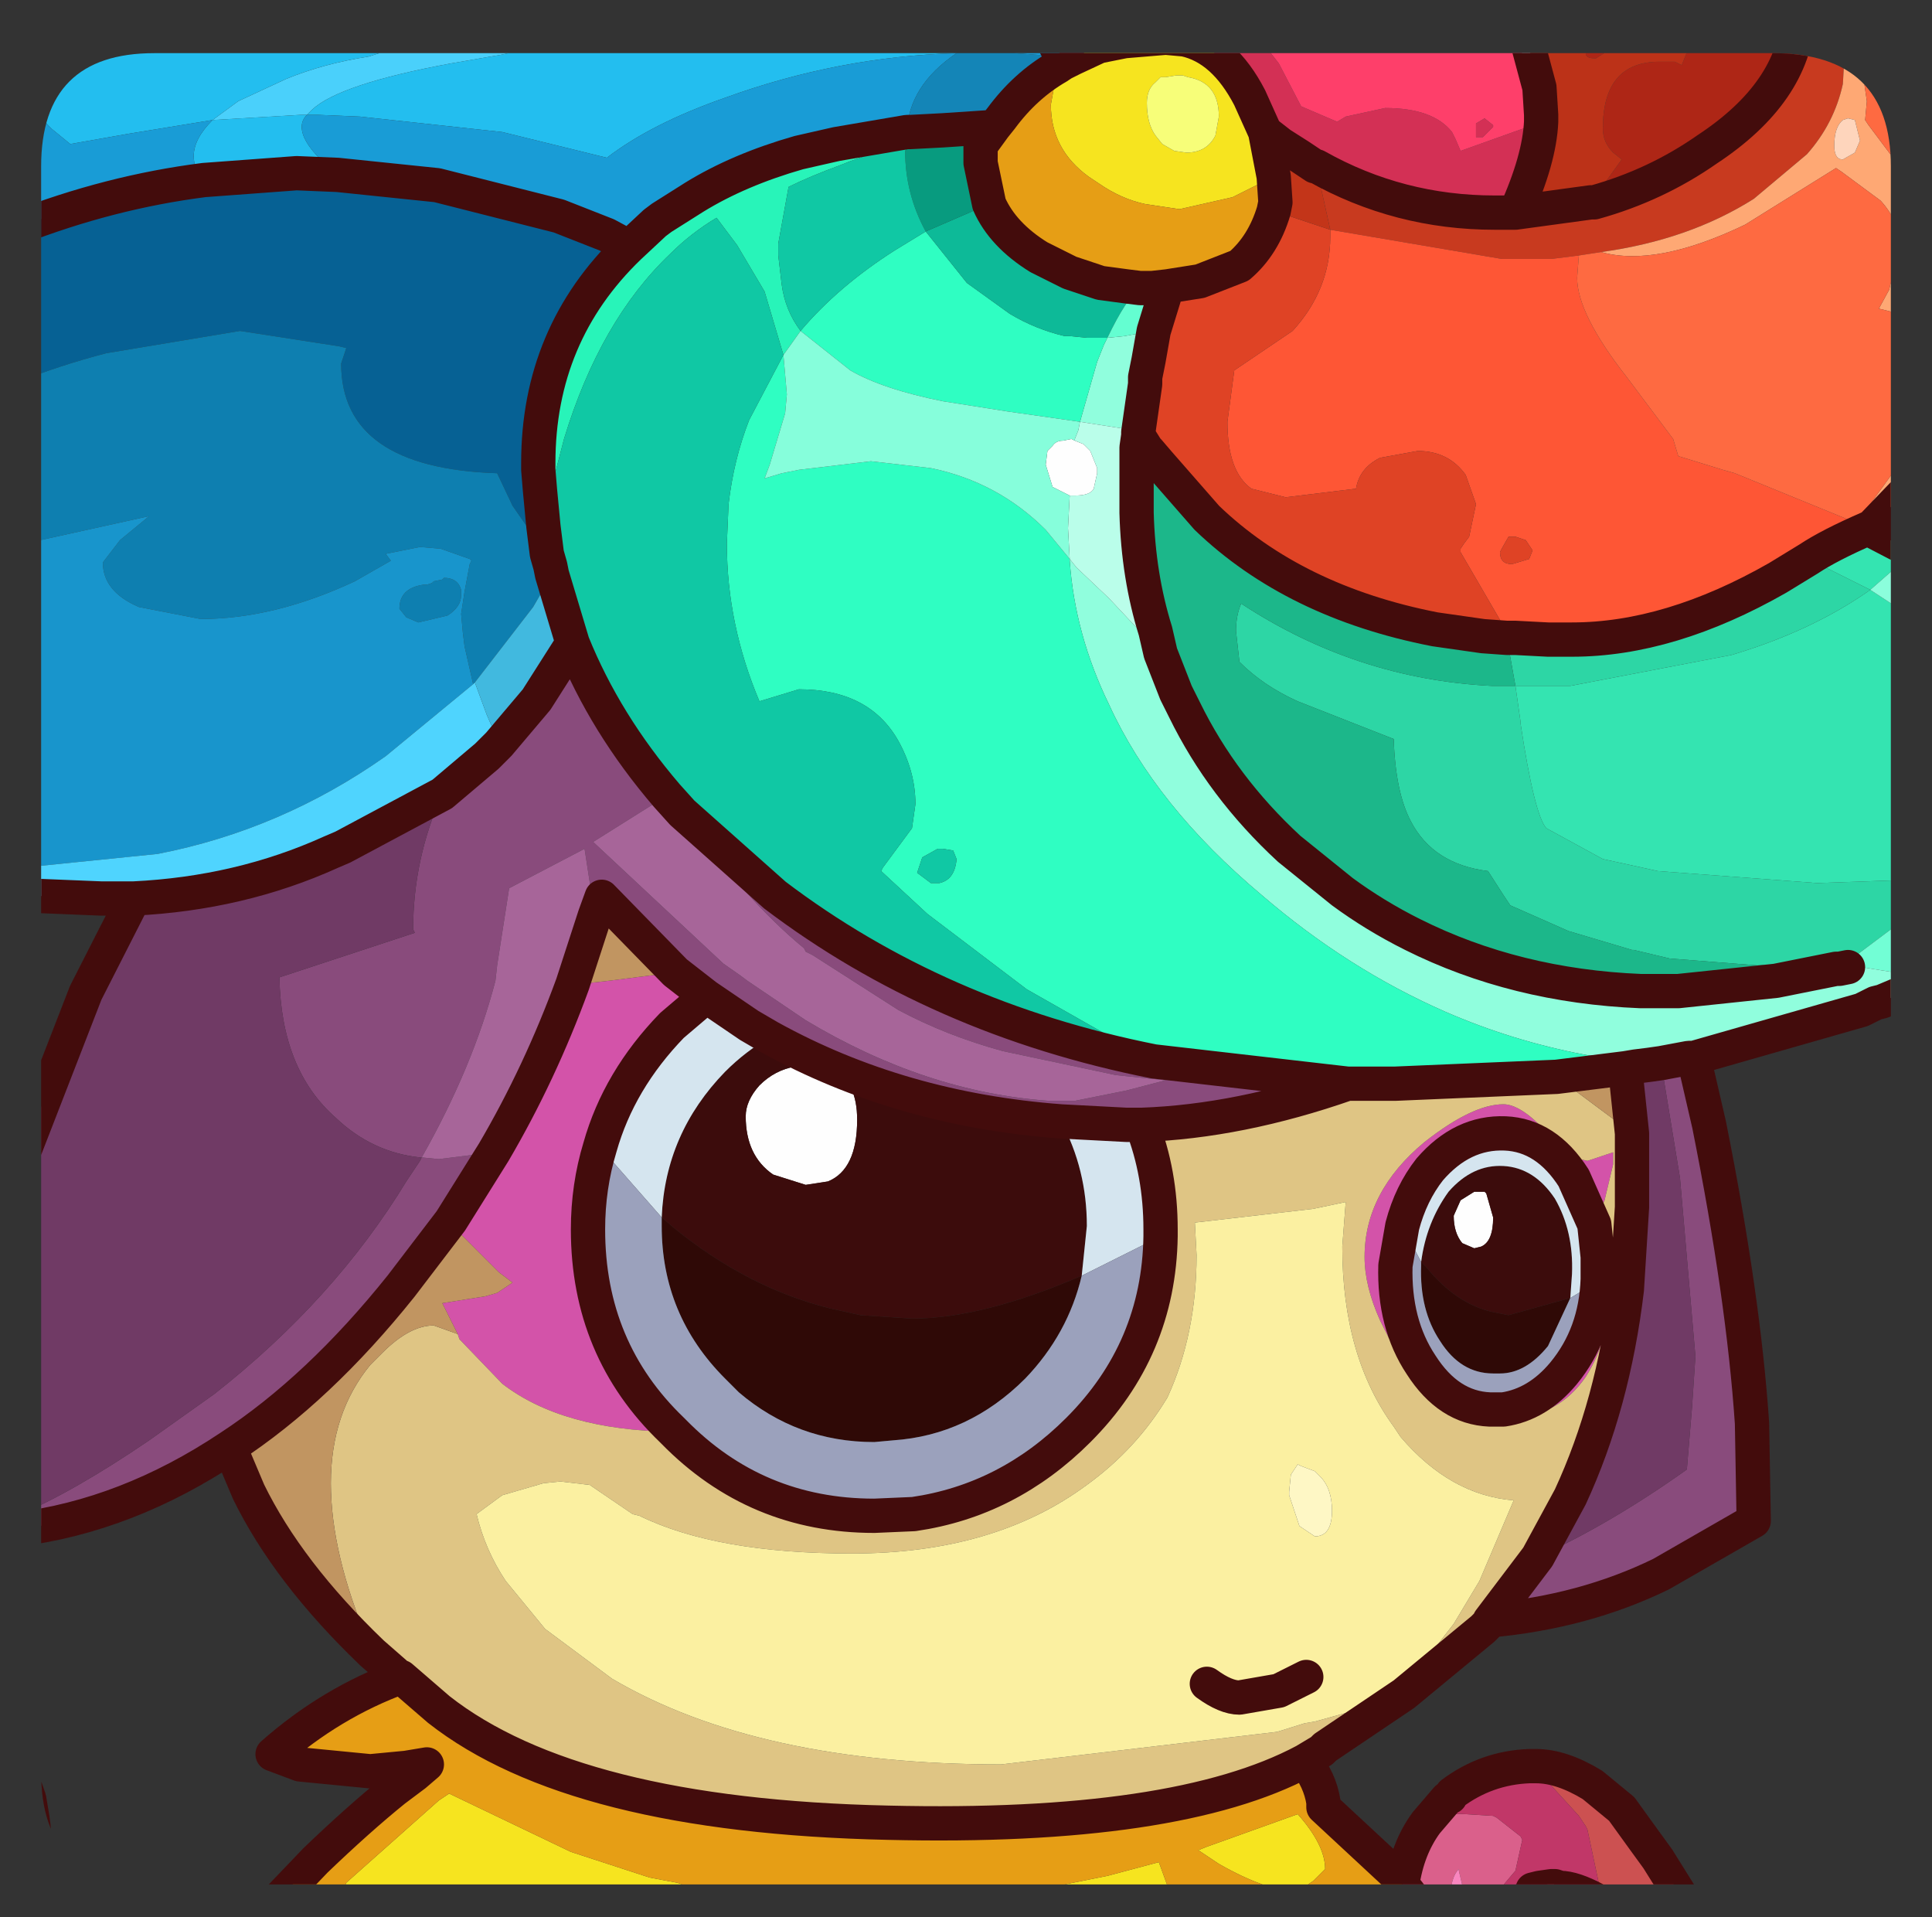 <?xml version="1.0" encoding="UTF-8" standalone="no"?>
<svg xmlns:ffdec="https://www.free-decompiler.com/flash" xmlns:xlink="http://www.w3.org/1999/xlink" ffdec:objectType="frame" height="55.9px" width="56.35px" xmlns="http://www.w3.org/2000/svg">
  <rect width="100%" height="100%" fill="#333333" stroke="none"/>
  <g transform="matrix(1.0, 0.0, 0.0, 1.0, 1.2, 1.55)">
    <clipPath id="clipPath0" transform="matrix(1.0, 0.0, 0.0, 1.0, 0.0, 0.0)">
      <path d="M50.5 0.0 Q53.95 0.0 53.95 3.3 L53.95 50.15 Q53.95 53.4 50.5 53.4 L3.3 53.4 Q0.0 53.4 0.0 50.15 L0.0 3.3 Q0.0 0.0 3.3 0.0 L50.5 0.0" fill="#000000" fill-rule="evenodd" stroke="none"/>
    </clipPath>
    <g clip-path="url(#clipPath0)">
      <use ffdec:characterId="2" height="55.9" transform="matrix(1.0, 0.0, 0.0, 1.0, -1.2, -1.55)" width="56.35" xlink:href="#shape1"/>
    </g>
    <use ffdec:characterId="3" height="53.4" transform="matrix(1.0, 0.0, 0.0, 1.0, 0.0, 0.0)" width="53.95" xlink:href="#shape2"/>
  </g>
  <defs>
    <g id="shape1" transform="matrix(1.0, 0.0, 0.0, 1.0, 1.2, 1.55)">
      <path d="M41.2 33.9 L41.4 33.45 41.8 33.2 42.0 33.2 42.1 33.2 42.15 33.25 42.35 33.95 Q42.35 34.65 42.0 34.8 L41.8 34.85 41.45 34.7 Q41.2 34.4 41.2 33.9 M30.15 11.3 L30.4 11.4 30.5 11.5 30.6 11.6 30.8 12.1 30.8 12.25 30.7 12.7 Q30.6 12.9 30.15 12.9 L30.0 12.9 29.5 12.65 29.3 12.0 29.35 11.6 29.5 11.45 Q29.6 11.3 29.8 11.3 L30.05 11.25 30.15 11.3 M22.25 29.55 L22.35 29.55 22.55 29.55 22.9 29.65 23.1 29.65 Q23.8 30.0 23.8 31.1 23.8 32.55 22.95 32.9 L22.3 33.0 21.35 32.7 Q20.55 32.15 20.55 31.0 20.55 30.55 20.95 30.1 21.4 29.65 22.0 29.55 L22.25 29.55" fill="#ffffff" fill-rule="evenodd" stroke="none"/>
      <path d="M16.3 -1.05 L16.35 -0.95 Q16.35 -0.55 13.4 0.05 L11.95 0.3 Q8.7 0.9 7.9 1.65 L7.75 1.8 7.55 1.8 5.0 1.95 5.75 1.4 7.15 0.75 Q8.25 0.3 9.55 0.1 L11.9 -0.65 12.3 -0.85 12.7 -1.05 16.3 -1.05" fill="#4ad1fc" fill-rule="evenodd" stroke="none"/>
      <path d="M12.7 -1.05 L12.3 -0.85 11.9 -0.65 9.55 0.1 Q8.25 0.3 7.15 0.75 L5.75 1.4 5.0 1.95 7.55 1.8 7.75 1.8 7.9 1.65 Q8.7 0.9 11.95 0.3 L13.4 0.05 Q16.35 -0.55 16.35 -0.95 L16.3 -1.05 28.9 -1.05 Q28.15 -0.85 27.35 -0.45 L26.7 0.0 Q23.25 0.1 19.95 1.3 17.8 2.05 16.5 3.05 L13.45 2.3 9.3 1.85 8.1 1.8 7.75 1.8 Q7.6 1.95 7.6 2.15 7.6 2.55 8.15 3.1 L8.65 3.55 7.45 3.5 4.75 3.7 Q4.45 3.4 4.45 3.0 4.45 2.5 5.0 1.95 L2.55 2.35 0.85 2.65 0.3 2.2 Q-0.45 1.45 -0.45 0.7 L-0.35 -0.45 0.75 -1.05 12.7 -1.05" fill="#23bff0" fill-rule="evenodd" stroke="none"/>
      <path d="M31.6 -0.35 L31.8 -1.05 35.05 -1.05 36.1 0.3 36.75 1.55 37.8 2.0 38.05 1.85 39.2 1.6 Q40.6 1.6 41.15 2.3 L41.25 2.5 41.4 2.85 43.5 2.1 43.75 2.0 Q43.7 3.1 43.0 4.65 L42.4 4.65 Q39.6 4.65 37.2 3.3 L37.15 3.3 36.7 3.0 36.15 2.65 35.7 2.3 35.25 1.3 Q34.5 -0.15 33.35 -0.4 L32.8 -0.45 31.6 -0.35 M42.35 2.1 L42.35 2.15 42.05 2.45 41.85 2.45 41.85 2.05 42.1 1.9 42.35 2.1" fill="#d43055" fill-rule="evenodd" stroke="none"/>
      <path d="M29.15 -1.05 L31.8 -1.05 31.6 -0.35 30.85 -0.2 30.1 0.15 29.8 0.3 29.75 0.1 29.15 -1.05" fill="#9a1835" fill-rule="evenodd" stroke="none"/>
      <path d="M35.05 -1.05 L42.55 -1.05 43.25 0.1 43.7 1.0 43.75 1.8 43.75 2.0 43.5 2.1 41.4 2.85 41.25 2.5 41.15 2.3 Q40.6 1.6 39.2 1.6 L38.05 1.85 37.8 2.0 36.75 1.55 36.1 0.3 35.05 -1.05 M42.35 2.1 L42.1 1.9 41.85 2.05 41.85 2.45 42.05 2.45 42.35 2.15 42.35 2.1" fill="#ff3f6a" fill-rule="evenodd" stroke="none"/>
      <path d="M-0.35 -0.45 L-0.45 0.7 Q-0.45 1.45 0.3 2.2 L0.85 2.65 2.55 2.35 5.0 1.95 Q4.45 2.5 4.45 3.0 4.45 3.4 4.75 3.7 2.0 4.05 -0.7 5.1 L-0.7 -0.25 -0.35 -0.45 M8.65 3.55 L8.15 3.1 Q7.6 2.55 7.6 2.15 7.6 1.95 7.75 1.8 L8.1 1.8 9.3 1.85 13.45 2.3 16.5 3.05 Q17.8 2.05 19.95 1.3 23.25 0.1 26.7 0.0 L27.35 -0.45 Q28.15 -0.85 28.9 -1.05 L29.15 -1.05 29.75 0.1 27.7 -0.05 26.7 0.0 Q25.3 0.95 25.25 2.3 L23.2 2.65 22.1 2.9 Q20.35 3.4 19.05 4.2 L18.1 4.8 17.9 4.95 17.15 5.65 16.5 5.3 15.1 4.75 11.55 3.85 8.65 3.55" fill="#199dd7" fill-rule="evenodd" stroke="none"/>
      <path d="M42.55 -1.05 L43.15 -1.05 43.7 1.0 43.25 0.1 42.55 -1.05" fill="#ffbdcc" fill-rule="evenodd" stroke="none"/>
      <path d="M29.8 0.3 L30.1 0.15 30.85 -0.2 31.6 -0.35 32.8 -0.45 33.35 -0.4 Q34.5 -0.15 35.25 1.3 L35.7 2.3 35.95 3.6 35.25 3.95 34.75 4.2 33.2 4.55 32.2 4.4 Q31.5 4.25 30.85 3.8 L30.55 3.6 Q29.45 2.8 29.45 1.5 L29.65 0.4 29.8 0.3 M33.0 53.85 L26.6 53.85 29.45 53.5 29.85 53.4 31.1 53.15 32.6 52.75 33.0 53.85 M19.1 53.85 L8.7 53.85 8.9 53.35 11.6 50.95 11.9 50.75 15.45 52.45 17.75 53.2 18.55 53.35 18.7 53.4 18.95 53.45 19.4 53.55 19.1 53.85 M32.5 0.85 Q32.25 1.05 32.25 1.45 32.25 2.05 32.5 2.4 L32.7 2.65 33.05 2.85 33.4 2.9 Q34.0 2.9 34.25 2.4 L34.35 1.85 Q34.35 0.85 33.45 0.7 L33.3 0.65 33.1 0.65 32.8 0.7 32.65 0.7 32.5 0.85 M37.1 53.3 L36.65 53.6 Q35.75 53.6 34.35 52.8 L33.75 52.4 34.0 52.3 36.65 51.35 Q37.45 52.25 37.45 52.95 L37.1 53.3" fill="#f7e51f" fill-rule="evenodd" stroke="none"/>
      <path d="M51.25 -1.05 L52.5 -1.05 52.55 -0.75 52.6 -0.05 52.6 0.05 52.55 0.9 Q52.3 2.05 51.5 2.95 L49.95 4.25 Q48.05 5.45 45.5 5.8 L44.85 5.9 44.05 6.0 42.6 6.0 37.6 5.15 37.2 3.35 37.15 3.3 37.2 3.3 Q39.6 4.65 42.4 4.65 L43.0 4.65 45.2 4.35 45.3 4.35 Q47.1 3.85 48.6 2.8 51.1 1.15 51.25 -1.05" fill="#c93a1f" fill-rule="evenodd" stroke="none"/>
      <path d="M48.15 -1.05 L51.25 -1.05 Q51.1 1.15 48.6 2.8 47.1 3.85 45.3 4.35 L45.2 4.35 46.1 3.1 45.85 2.9 Q45.55 2.6 45.55 2.2 45.55 0.25 47.2 0.25 L47.65 0.25 47.85 0.35 48.25 -0.65 48.15 -1.05 M45.2 -0.4 L45.35 -0.55 45.6 -0.7 45.7 -0.6 45.85 -0.4 45.85 -0.25 45.75 -0.1 45.35 0.15 45.3 0.15 Q45.05 0.15 45.05 0.0 L45.1 -0.25 45.2 -0.4" fill="#af2616" fill-rule="evenodd" stroke="none"/>
      <path d="M43.15 -1.05 L48.15 -1.05 48.25 -0.65 47.85 0.35 47.65 0.25 47.2 0.25 Q45.55 0.25 45.55 2.2 45.55 2.6 45.85 2.9 L46.1 3.1 45.2 4.35 43.0 4.65 Q43.7 3.1 43.75 2.0 L43.75 1.8 43.7 1.0 43.15 -1.05 M45.2 -0.4 L45.1 -0.25 45.05 0.0 Q45.05 0.15 45.3 0.15 L45.35 0.15 45.75 -0.1 45.85 -0.25 45.85 -0.4 45.7 -0.6 45.6 -0.7 45.35 -0.55 45.2 -0.4" fill="#bd3218" fill-rule="evenodd" stroke="none"/>
      <path d="M52.8 -1.05 L54.65 -1.05 54.65 -0.6 54.6 -0.6 52.95 -0.65 52.8 -1.05 M37.6 5.15 L42.6 6.0 44.05 6.0 44.85 5.9 44.8 6.55 Q44.8 7.6 46.25 9.45 L47.6 11.25 47.75 11.75 49.05 12.15 49.4 12.25 52.95 13.7 53.4 13.8 53.3 13.85 Q52.15 14.35 51.55 14.75 L50.65 15.3 Q47.5 17.1 44.65 17.1 L43.95 17.1 43.0 17.05 42.65 16.7 41.4 14.55 41.4 14.45 41.5 14.3 41.65 14.1 41.85 13.15 41.55 12.3 Q41.05 11.6 40.15 11.6 L39.05 11.8 Q38.45 12.1 38.35 12.7 L36.3 12.95 35.3 12.7 Q34.6 12.2 34.6 10.75 L34.8 9.25 36.5 8.1 Q37.6 6.9 37.6 5.35 L37.6 5.15 M43.3 14.2 L43.0 14.1 42.8 14.1 42.6 14.45 42.55 14.55 Q42.55 14.9 42.9 14.9 L43.4 14.75 43.5 14.5 43.3 14.2" fill="#ff5635" fill-rule="evenodd" stroke="none"/>
      <path d="M52.5 -1.05 L52.8 -1.05 52.95 -0.65 53.25 1.4 53.2 1.95 53.3 2.1 54.05 3.1 54.65 3.7 54.65 7.75 54.6 7.7 53.6 7.45 53.9 6.9 54.2 5.6 Q54.2 4.9 53.65 4.3 L52.5 3.45 52.35 3.35 49.7 5.0 Q47.1 6.25 45.5 5.8 48.05 5.45 49.95 4.25 L51.5 2.95 Q52.3 2.05 52.55 0.9 L52.6 0.05 52.6 -0.05 52.55 -0.75 52.5 -1.05 M54.65 11.35 L54.65 12.5 53.4 13.8 52.95 13.7 54.65 11.35 M52.3 2.7 Q52.3 3.1 52.55 3.1 L52.9 2.9 53.05 2.55 52.9 1.95 52.7 1.9 52.55 1.95 Q52.3 2.15 52.3 2.7" fill="#ffa974" fill-rule="evenodd" stroke="none"/>
      <path d="M54.65 -0.6 L54.65 3.7 54.05 3.1 53.3 2.1 53.2 1.95 53.25 1.4 52.95 -0.65 54.6 -0.6 54.65 -0.6 M54.65 7.75 L54.65 11.35 52.95 13.7 49.4 12.25 49.05 12.15 47.75 11.75 47.6 11.25 46.25 9.45 Q44.8 7.6 44.8 6.55 L44.85 5.9 45.5 5.8 Q47.1 6.25 49.7 5.0 L52.35 3.35 52.5 3.45 53.65 4.3 Q54.2 4.9 54.2 5.6 L53.9 6.9 53.6 7.45 54.6 7.7 54.65 7.75" fill="#ff6a41" fill-rule="evenodd" stroke="none"/>
      <path d="M52.3 2.7 Q52.3 2.15 52.55 1.95 L52.7 1.9 52.9 1.95 53.05 2.55 52.9 2.9 52.55 3.1 Q52.3 3.1 52.3 2.7" fill="#ffd6bd" fill-rule="evenodd" stroke="none"/>
      <path d="M37.6 5.15 L37.6 5.35 Q37.6 6.9 36.5 8.1 L34.8 9.25 34.6 10.75 Q34.6 12.2 35.3 12.7 L36.3 12.95 38.35 12.7 Q38.45 12.1 39.05 11.8 L40.15 11.6 Q41.05 11.6 41.55 12.3 L41.85 13.15 41.65 14.1 41.5 14.3 41.4 14.45 41.4 14.55 42.65 16.7 43.0 17.05 42.8 17.05 42.75 17.05 42.05 17.0 40.65 16.8 Q36.55 16.0 34.0 13.55 L32.6 11.95 32.3 11.6 32.25 11.55 32.0 11.15 32.0 11.05 32.2 9.65 32.2 9.45 32.3 8.95 32.45 8.1 32.85 6.8 33.8 6.65 34.95 6.2 Q35.65 5.6 35.95 4.6 L37.45 5.1 37.6 5.15 M43.3 14.2 L43.5 14.5 43.4 14.75 42.9 14.9 Q42.55 14.9 42.55 14.55 L42.6 14.45 42.8 14.1 43.0 14.1 43.3 14.2" fill="#e04325" fill-rule="evenodd" stroke="none"/>
      <path d="M54.65 24.1 L54.65 24.9 53.95 25.55 52.75 26.45 52.65 26.55 52.8 26.6 52.7 26.65 52.45 26.7 52.35 26.7 52.25 26.5 50.05 26.6 47.5 26.4 46.45 26.15 46.4 26.15 44.55 25.6 42.85 24.85 42.65 24.55 42.2 23.85 Q40.6 23.65 39.95 22.4 39.5 21.55 39.45 20.0 L36.65 18.9 Q35.65 18.45 34.95 17.75 L34.85 16.85 Q34.85 16.4 35.0 16.05 38.35 18.25 42.3 18.45 L42.95 18.45 43.0 18.45 42.75 17.05 42.8 17.05 43.0 17.05 43.95 17.1 44.65 17.1 Q47.5 17.1 50.65 15.3 L51.55 14.75 51.75 14.85 53.35 15.65 Q51.65 16.85 49.3 17.55 L44.6 18.45 43.45 18.45 43.0 18.45 43.15 19.5 43.15 19.55 Q43.55 22.2 43.9 22.6 L45.55 23.5 46.7 23.75 47.15 23.85 51.8 24.2 54.65 24.1" fill="#2dd7a6" fill-rule="evenodd" stroke="none"/>
      <path d="M32.6 11.95 L34.0 13.55 Q36.55 16.0 40.65 16.8 L42.05 17.0 42.75 17.05 43.0 18.45 42.95 18.45 42.3 18.45 Q38.35 18.25 35.0 16.05 34.85 16.4 34.85 16.85 L34.95 17.75 Q35.65 18.45 36.65 18.9 L39.45 20.0 Q39.5 21.55 39.95 22.4 40.6 23.65 42.2 23.85 L42.65 24.55 42.85 24.85 44.55 25.6 46.4 26.15 46.45 26.15 47.5 26.4 50.05 26.6 52.25 26.5 52.35 26.7 50.6 27.05 47.75 27.35 46.75 27.35 46.65 27.35 Q43.0 27.2 40.0 25.7 38.9 25.15 37.95 24.45 L36.4 23.2 Q34.45 21.4 33.35 19.15 L33.1 18.65 32.65 17.5 32.5 16.85 Q32.0 15.25 31.95 13.4 L31.95 12.6 31.95 11.85 32.45 11.95 32.6 11.95" fill="#1cb88b" fill-rule="evenodd" stroke="none"/>
      <path d="M53.3 13.85 L53.35 13.9 54.6 14.55 54.55 14.6 53.35 15.65 51.75 14.85 51.55 14.75 Q52.15 14.35 53.3 13.85 M54.65 16.5 L54.65 24.1 51.8 24.2 47.15 23.85 46.7 23.75 45.55 23.5 43.9 22.6 Q43.55 22.2 43.15 19.55 L43.15 19.5 43.0 18.45 43.45 18.45 44.6 18.45 49.3 17.55 Q51.65 16.85 53.35 15.65 L54.65 16.5 M32.25 11.55 L32.3 11.6 32.6 11.95 32.45 11.95 31.95 11.85 31.95 11.55 32.25 11.55" fill="#34e5b2" fill-rule="evenodd" stroke="none"/>
      <path d="M53.4 13.8 L53.45 13.8 53.3 13.85 53.4 13.8" fill="#ff9858" fill-rule="evenodd" stroke="none"/>
      <path d="M54.6 14.55 L54.65 14.6 54.65 16.5 53.35 15.65 54.55 14.6 54.6 14.55" fill="#8cffdd" fill-rule="evenodd" stroke="none"/>
      <path d="M54.65 24.9 L54.65 26.9 53.4 26.7 52.8 26.6 52.65 26.55 52.75 26.45 53.95 25.55 54.65 24.9" fill="#72ffd6" fill-rule="evenodd" stroke="none"/>
      <path d="M54.65 26.9 L54.65 27.25 53.7 27.65 53.5 27.7 53.1 27.9 48.2 29.3 48.05 29.3 47.25 29.45 46.9 29.5 46.15 29.4 45.0 29.2 Q42.9 28.8 40.95 27.95 38.1 26.7 35.6 24.55 32.5 21.95 31.15 19.0 30.15 16.95 30.0 14.8 L30.0 14.75 30.2 15.0 31.15 15.9 32.65 17.5 33.1 18.65 33.35 19.15 Q34.45 21.4 36.4 23.2 L37.95 24.45 Q38.9 25.15 40.0 25.7 43.0 27.2 46.65 27.35 L46.75 27.35 47.75 27.35 50.6 27.05 52.35 26.7 52.45 26.7 52.5 26.75 52.7 26.65 52.8 26.6 53.4 26.7 54.65 26.9 M32.45 8.1 L32.3 8.95 32.2 9.45 32.2 9.65 32.0 11.05 31.9 11.0 30.3 10.75 30.8 9.0 31.0 8.5 31.1 8.3 31.6 8.25 32.4 8.1 32.45 8.1" fill="#91ffde" fill-rule="evenodd" stroke="none"/>
      <path d="M48.2 29.3 L48.65 31.25 Q49.65 36.25 49.9 39.95 L49.95 42.8 47.25 44.35 Q45.0 45.45 42.25 45.7 L43.65 43.85 Q45.75 42.9 48.0 41.3 L48.15 39.5 48.25 38.0 47.8 32.8 47.25 29.45 48.05 29.3 48.2 29.3 M5.5 40.65 Q2.5 42.65 -0.7 43.05 L-0.7 42.65 Q0.95 41.95 3.15 40.45 L5.05 39.1 Q8.55 36.35 10.65 32.9 L11.05 32.3 11.1 32.2 11.6 32.25 13.2 32.05 11.95 34.05 10.5 35.95 Q8.1 38.95 5.5 40.65 M38.1 30.05 Q34.95 31.15 32.1 31.25 L31.65 31.25 29.75 31.15 Q25.05 30.8 21.25 28.7 L20.65 28.35 19.4 27.5 18.5 26.8 16.35 24.6 16.15 25.15 15.85 23.2 13.65 24.35 13.3 26.6 13.25 27.05 Q12.6 29.55 11.1 32.2 L11.05 32.2 Q9.65 32.05 8.6 31.05 7.0 29.65 6.95 26.95 L10.9 25.65 10.85 25.55 Q10.85 23.5 11.7 21.6 L13.0 20.5 13.35 20.15 14.45 18.85 15.5 17.2 Q16.45 19.55 18.25 21.65 L16.1 23.0 19.9 26.55 20.4 26.9 20.6 27.05 22.3 28.2 Q25.8 30.3 29.4 30.55 L30.15 30.55 31.65 30.25 32.8 29.95 31.35 29.8 28.05 29.1 Q26.4 28.65 25.0 27.9 L22.5 26.3 22.3 26.2 22.25 26.1 Q20.6 24.75 18.7 22.15 L21.4 24.55 Q26.15 28.15 32.45 29.4 L38.1 30.05" fill="#8a4b7c" fill-rule="evenodd" stroke="none"/>
      <path d="M30.0 14.75 L30.0 14.8 Q30.15 16.95 31.15 19.0 32.5 21.95 35.6 24.55 38.1 26.7 40.95 27.95 42.9 28.8 45.0 29.2 L46.15 29.4 46.9 29.5 46.5 29.55 46.2 29.6 44.2 29.85 39.5 30.05 38.1 30.05 32.45 29.4 28.75 27.3 25.85 25.1 24.5 23.85 24.55 23.75 25.4 22.6 25.5 21.9 Q25.5 20.95 25.0 20.05 24.15 18.55 22.1 18.55 L20.95 18.9 Q20.0 16.65 20.0 14.3 L20.05 13.15 Q20.2 11.85 20.65 10.7 L21.65 8.8 21.75 9.95 21.7 10.5 21.25 12.0 21.1 12.4 21.6 12.25 22.1 12.15 24.2 11.9 25.95 12.1 Q27.9 12.5 29.3 13.9 L30.0 14.75 M25.8 5.2 L27.0 6.7 28.25 7.6 Q29.0 8.05 29.85 8.25 L30.0 8.25 30.5 8.3 30.9 8.3 31.1 8.3 31.0 8.5 30.8 9.0 30.3 10.75 28.2 10.45 26.3 10.15 Q24.55 9.8 23.6 9.25 L22.15 8.1 Q23.25 6.8 24.9 5.75 L25.8 5.2 M26.15 23.2 L25.7 23.45 25.65 23.6 25.55 23.9 25.95 24.2 26.2 24.2 Q26.65 24.1 26.7 23.5 L26.6 23.25 26.3 23.2 26.15 23.2" fill="#2fffc3" fill-rule="evenodd" stroke="none"/>
      <path d="M-0.7 42.65 L-0.7 32.55 1.3 27.4 2.7 24.65 Q5.8 24.5 8.45 23.3 L8.8 23.15 11.7 21.6 Q10.85 23.5 10.85 25.55 L10.9 25.65 6.95 26.95 Q7.0 29.65 8.6 31.05 9.65 32.05 11.05 32.2 L11.1 32.2 11.05 32.3 10.65 32.9 Q8.55 36.35 5.05 39.1 L3.15 40.45 Q0.95 41.95 -0.7 42.65 M46.9 29.5 L47.25 29.45 47.8 32.8 48.25 38.0 48.15 39.5 48.0 41.3 Q45.75 42.9 43.65 43.85 L44.6 42.1 Q45.85 39.4 46.25 36.05 L46.4 33.65 46.4 31.5 46.2 29.6 46.5 29.55 46.9 29.5" fill="#703a65" fill-rule="evenodd" stroke="none"/>
      <path d="M45.4 35.1 L45.6 35.1 45.7 35.1 45.6 35.4 45.5 35.75 45.5 35.8 45.6 36.2 45.65 36.7 Q45.65 37.65 45.05 38.6 44.25 39.75 42.95 39.75 41.8 39.75 40.85 39.15 40.25 38.85 39.8 38.15 L39.3 37.45 39.05 36.95 Q38.6 35.95 38.6 35.1 38.6 33.2 40.35 31.75 41.75 30.65 42.65 30.65 43.15 30.65 43.9 31.45 L44.45 32.15 45.1 32.3 45.85 32.05 45.85 32.4 45.6 33.45 45.3 34.15 44.7 32.8 Q43.9 31.55 42.7 31.5 41.45 31.45 40.5 32.55 39.95 33.25 39.7 34.2 L39.5 35.35 Q39.45 37.05 40.25 38.25 41.05 39.5 42.25 39.55 L42.65 39.55 Q43.65 39.4 44.4 38.5 45.35 37.35 45.4 35.75 L45.4 35.65 45.4 35.1 M18.45 40.2 L18.4 40.2 Q15.2 40.15 13.45 38.8 L12.2 37.5 12.15 37.35 11.7 36.45 12.95 36.25 13.3 36.15 13.75 35.85 13.35 35.55 12.25 34.45 11.95 34.05 13.2 32.05 Q14.55 29.75 15.5 27.15 L16.1 27.1 16.55 27.05 18.5 26.8 19.4 27.5 18.4 28.35 Q16.85 29.95 16.3 31.9 15.95 33.05 15.95 34.3 15.95 37.8 18.4 40.15 L18.45 40.2" fill="#d453aa" fill-rule="evenodd" stroke="none"/>
      <path d="M42.25 45.7 L42.2 45.8 42.05 45.95 39.75 47.85 37.45 49.4 37.35 49.5 36.85 49.8 Q33.1 51.8 24.7 51.6 15.55 51.4 11.6 48.3 L10.5 47.35 10.45 47.35 9.65 46.65 9.55 46.35 Q8.45 43.75 8.45 41.7 8.45 39.65 9.6 38.25 L9.95 37.9 Q10.75 37.1 11.45 37.1 L12.15 37.35 12.2 37.5 13.45 38.8 Q15.2 40.15 18.4 40.2 L18.45 40.2 Q20.85 42.65 24.3 42.65 L25.45 42.6 Q28.2 42.2 30.25 40.15 32.6 37.8 32.65 34.5 L32.65 34.3 Q32.65 32.65 32.1 31.25 34.95 31.15 38.1 30.05 L39.5 30.05 44.2 29.85 46.35 31.45 46.4 31.5 46.4 33.65 46.25 36.05 Q45.85 39.4 44.6 42.1 L43.65 43.85 42.25 45.7 M45.3 34.15 L45.6 33.45 45.85 32.4 45.85 32.05 45.1 32.3 44.45 32.15 43.9 31.45 Q43.15 30.65 42.65 30.65 41.75 30.65 40.35 31.75 38.6 33.2 38.6 35.1 38.6 35.95 39.05 36.95 L39.3 37.45 39.8 38.15 Q40.25 38.85 40.85 39.15 41.8 39.75 42.95 39.75 44.25 39.75 45.05 38.6 45.65 37.65 45.65 36.7 L45.6 36.2 45.5 35.8 45.5 35.75 45.6 35.4 45.7 35.1 45.6 35.1 45.4 35.1 45.3 34.15 M40.85 46.25 L41.2 45.8 41.95 44.55 42.95 42.2 Q41.1 42.05 39.65 40.35 L39.45 40.05 Q37.95 38.0 37.95 34.8 L38.05 33.5 37.1 33.7 33.65 34.1 33.7 35.05 Q33.7 37.35 32.85 39.2 31.95 40.7 30.5 41.75 27.8 43.75 23.65 43.75 19.7 43.75 17.45 42.65 L17.25 42.6 16.0 41.75 15.15 41.65 14.65 41.7 13.45 42.05 12.7 42.6 Q12.95 43.65 13.55 44.55 L14.7 45.95 16.65 47.4 Q20.9 49.9 28.0 49.9 L36.05 48.95 36.85 48.7 37.15 48.65 38.05 48.4 38.7 48.0 40.15 47.15 40.85 46.25" fill="#e0c685" fill-rule="evenodd" stroke="none"/>
      <path d="M41.2 33.9 Q41.2 34.4 41.45 34.7 L41.8 34.85 42.0 34.8 Q42.35 34.65 42.35 33.95 L42.15 33.25 42.1 33.2 42.0 33.2 41.8 33.2 41.4 33.45 41.2 33.9 M40.25 35.25 Q40.4 34.1 41.05 33.2 41.75 32.4 42.65 32.45 43.55 32.5 44.15 33.4 44.7 34.35 44.65 35.6 L44.6 36.3 42.8 36.8 42.3 36.7 Q41.25 36.45 40.4 35.4 L40.25 35.25 M21.25 28.7 Q25.05 30.8 29.75 31.15 30.5 32.55 30.5 34.2 L30.35 35.65 Q27.45 36.9 25.4 36.9 L23.9 36.8 23.0 36.6 Q20.6 36.0 18.45 34.25 L18.1 33.95 Q18.2 31.5 19.95 29.7 20.55 29.1 21.25 28.7 M22.25 29.55 L22.0 29.55 Q21.4 29.65 20.95 30.1 20.55 30.55 20.55 31.0 20.55 32.15 21.35 32.7 L22.3 33.0 22.95 32.9 Q23.8 32.55 23.8 31.1 23.8 30.0 23.1 29.65 L22.9 29.65 22.55 29.55 22.35 29.55 22.25 29.55" fill="#3c0c0c" fill-rule="evenodd" stroke="none"/>
      <path d="M45.4 35.1 L45.4 35.65 45.4 35.75 44.85 36.15 44.6 36.3 44.65 35.6 Q44.7 34.35 44.15 33.4 43.55 32.5 42.65 32.45 41.75 32.4 41.05 33.2 40.4 34.1 40.25 35.25 L39.7 34.2 Q39.95 33.25 40.5 32.55 41.45 31.45 42.7 31.5 43.9 31.55 44.7 32.8 L45.3 34.15 45.4 35.1 M32.1 31.25 Q32.65 32.65 32.65 34.3 L32.65 34.5 31.05 35.3 30.35 35.65 30.5 34.2 Q30.5 32.55 29.75 31.15 L31.65 31.25 32.1 31.25 M19.4 27.5 L20.65 28.35 21.25 28.7 Q20.55 29.1 19.95 29.7 18.2 31.5 18.1 33.95 L16.3 31.9 Q16.85 29.95 18.4 28.35 L19.4 27.5" fill="#d6e6f0" fill-rule="evenodd" stroke="none"/>
      <path d="M40.25 35.25 L40.4 35.4 Q41.25 36.45 42.3 36.7 L42.8 36.8 44.6 36.3 43.95 37.7 Q43.3 38.5 42.55 38.5 L42.35 38.5 Q41.4 38.5 40.8 37.55 40.2 36.65 40.25 35.35 L40.25 35.25 M18.1 33.95 L18.45 34.25 Q20.6 36.0 23.0 36.6 L23.9 36.8 25.4 36.9 Q27.45 36.9 30.35 35.65 29.95 37.35 28.7 38.65 27.05 40.3 24.85 40.45 L24.3 40.5 Q22.05 40.5 20.35 39.05 L19.95 38.65 Q18.1 36.8 18.1 34.2 L18.1 33.95" fill="#2f0906" fill-rule="evenodd" stroke="none"/>
      <path d="M45.4 35.75 Q45.35 37.35 44.4 38.5 43.65 39.4 42.65 39.55 L42.25 39.55 Q41.05 39.5 40.25 38.25 39.45 37.05 39.5 35.35 L39.7 34.2 40.25 35.25 40.25 35.35 Q40.2 36.65 40.8 37.55 41.4 38.5 42.35 38.5 L42.55 38.5 Q43.3 38.5 43.95 37.7 L44.6 36.3 44.85 36.15 45.4 35.75 M32.65 34.5 Q32.6 37.8 30.25 40.15 28.2 42.2 25.45 42.6 L24.3 42.65 Q20.85 42.65 18.45 40.2 L18.4 40.15 Q15.95 37.8 15.95 34.3 15.95 33.05 16.3 31.9 L18.1 33.95 18.1 34.2 Q18.1 36.8 19.95 38.65 L20.35 39.05 Q22.05 40.5 24.3 40.5 L24.85 40.45 Q27.05 40.3 28.7 38.65 29.95 37.35 30.35 35.65 L31.05 35.3 32.65 34.5" fill="#9ca2bd" fill-rule="evenodd" stroke="none"/>
      <path d="M9.65 46.65 Q7.2 44.3 6.05 41.95 L5.5 40.65 Q8.1 38.95 10.5 35.95 L11.95 34.05 12.25 34.45 13.35 35.55 13.75 35.85 13.3 36.15 12.95 36.25 11.7 36.45 12.15 37.35 11.45 37.1 Q10.75 37.1 9.95 37.9 L9.6 38.25 Q8.45 39.65 8.45 41.7 8.45 43.75 9.55 46.35 L9.65 46.65 M46.4 31.5 L46.35 31.45 44.2 29.85 46.2 29.6 46.4 31.5 M16.15 25.15 L16.35 24.6 18.5 26.8 16.55 27.05 16.1 27.1 15.5 27.15 16.15 25.15" fill="#c29661" fill-rule="evenodd" stroke="none"/>
      <path d="M40.85 46.25 L40.15 47.15 38.7 48.0 38.05 48.4 37.15 48.65 36.85 48.7 36.05 48.95 28.0 49.9 Q20.9 49.9 16.65 47.4 L14.7 45.95 13.55 44.55 Q12.95 43.65 12.7 42.6 L13.45 42.05 14.65 41.7 15.15 41.65 16.0 41.75 17.25 42.6 17.45 42.65 Q19.7 43.75 23.65 43.75 27.8 43.75 30.5 41.75 31.95 40.7 32.85 39.2 33.7 37.35 33.7 35.05 L33.65 34.1 37.1 33.7 38.05 33.5 37.95 34.8 Q37.95 38.0 39.45 40.05 L39.65 40.35 Q41.1 42.05 42.95 42.2 L41.95 44.55 41.2 45.8 40.85 46.25 M36.75 41.2 L36.65 41.15 36.45 41.45 36.4 41.95 36.4 42.05 36.7 42.95 37.15 43.25 Q37.65 43.25 37.65 42.5 37.65 41.85 37.3 41.5 L37.15 41.35 36.75 41.2 M36.9 47.35 L36.1 47.75 34.95 47.95 Q34.55 47.95 34.0 47.55 34.55 47.95 34.95 47.95 L36.1 47.75 36.9 47.35" fill="#fcf1a2" fill-rule="evenodd" stroke="none"/>
      <path d="M35.7 2.3 L36.15 2.65 36.7 3.0 37.15 3.3 37.2 3.35 37.6 5.15 37.45 5.1 35.95 4.6 36.0 4.35 35.95 3.6 35.7 2.3" fill="#c43519" fill-rule="evenodd" stroke="none"/>
      <path d="M36.85 49.8 Q37.3 50.35 37.4 51.0 L37.4 51.15 39.5 53.1 39.7 53.4 40.05 53.85 33.0 53.85 32.6 52.75 31.1 53.15 29.85 53.4 29.45 53.5 26.6 53.85 19.1 53.85 19.4 53.55 18.95 53.45 18.7 53.4 18.55 53.35 17.75 53.2 15.45 52.45 11.9 50.75 11.6 50.95 8.9 53.35 8.7 53.85 6.9 53.85 8.0 52.7 Q9.25 51.5 10.3 50.65 L10.9 50.2 11.25 49.9 10.65 50.0 9.6 50.1 7.55 49.9 6.75 49.6 Q8.45 48.1 10.5 47.35 L11.6 48.3 Q15.55 51.4 24.7 51.6 33.1 51.8 36.85 49.8 M35.95 4.6 Q35.65 5.6 34.95 6.2 L33.8 6.65 32.85 6.8 32.4 6.85 32.05 6.85 31.65 6.8 30.9 6.7 30.0 6.4 29.1 5.95 Q28.05 5.3 27.65 4.4 L27.4 3.2 27.4 2.7 27.8 2.15 28.0 1.9 Q28.7 0.95 29.65 0.4 L29.45 1.5 Q29.45 2.8 30.55 3.6 L30.85 3.8 Q31.5 4.25 32.2 4.4 L33.2 4.55 34.75 4.2 35.25 3.95 35.95 3.6 36.0 4.35 35.95 4.6 M37.1 53.3 L37.45 52.95 Q37.45 52.25 36.65 51.35 L34.0 52.3 33.75 52.4 34.35 52.8 Q35.75 53.6 36.65 53.6 L37.1 53.3" fill="#e79f15" fill-rule="evenodd" stroke="none"/>
      <path d="M32.65 0.7 L32.8 0.7 33.1 0.65 33.3 0.65 33.45 0.7 Q34.35 0.85 34.35 1.85 L34.25 2.4 Q34.0 2.9 33.4 2.9 L33.05 2.85 32.7 2.65 32.5 2.4 Q32.25 2.05 32.25 1.45 32.25 1.05 32.5 0.85 L32.55 0.8 32.65 0.7" fill="#f8ff79" fill-rule="evenodd" stroke="none"/>
      <path d="M27.65 4.4 Q28.05 5.3 29.1 5.95 L30.0 6.4 30.9 6.7 30.65 7.1 31.05 6.95 31.65 6.8 32.05 6.85 Q31.65 7.15 31.1 8.3 L30.9 8.3 30.5 8.3 30.0 8.25 29.85 8.25 Q29.0 8.05 28.25 7.6 L27.0 6.7 25.8 5.2 27.65 4.4" fill="#0dbb99" fill-rule="evenodd" stroke="none"/>
      <path d="M32.85 6.8 L32.45 8.1 32.4 8.1 31.6 8.25 31.1 8.3 Q31.65 7.15 32.05 6.85 L32.4 6.85 32.85 6.8" fill="#64ffd2" fill-rule="evenodd" stroke="none"/>
      <path d="M30.9 6.7 L31.65 6.8 31.05 6.95 30.65 7.1 30.9 6.7" fill="#19b7c6" fill-rule="evenodd" stroke="none"/>
      <path d="M32.0 11.05 L32.0 11.15 31.95 11.5 31.95 11.55 31.95 11.85 31.95 12.6 31.95 13.4 Q32.0 15.25 32.5 16.85 L32.65 17.5 31.15 15.9 30.2 15.0 30.0 14.75 29.95 13.85 30.0 12.9 30.15 12.9 Q30.6 12.9 30.7 12.7 L30.8 12.25 30.8 12.1 30.6 11.6 30.5 11.5 30.4 11.4 30.15 11.3 30.15 11.25 30.25 11.0 30.3 10.75 31.9 11.0 32.0 11.05" fill="#bbffeb" fill-rule="evenodd" stroke="none"/>
      <path d="M32.0 11.15 L32.25 11.55 31.95 11.55 31.95 11.5 32.0 11.15" fill="#62face" fill-rule="evenodd" stroke="none"/>
      <path d="M29.75 0.1 L29.8 0.3 29.65 0.4 Q28.7 0.95 28.0 1.9 L27.8 2.15 26.3 2.25 25.35 2.3 25.25 2.3 Q25.3 0.95 26.7 0.0 L27.7 -0.05 29.75 0.1" fill="#1486b8" fill-rule="evenodd" stroke="none"/>
      <path d="M27.8 2.15 L27.4 2.7 27.4 3.2 27.65 4.4 25.8 5.2 Q25.2 4.1 25.2 2.85 L25.25 2.75 25.3 2.55 25.35 2.3 26.3 2.25 27.8 2.15" fill="#089c7f" fill-rule="evenodd" stroke="none"/>
      <path d="M25.35 2.3 L25.3 2.55 23.6 3.15 23.35 3.25 Q22.4 3.6 21.8 3.9 L21.5 5.55 21.5 5.9 21.6 6.75 Q21.7 7.5 22.15 8.1 L21.65 8.8 21.1 6.95 20.3 5.6 19.7 4.8 Q18.95 5.25 18.35 5.85 16.3 7.8 15.25 11.25 L14.9 12.6 14.65 13.8 14.55 12.75 14.5 12.15 14.5 11.95 Q14.5 8.2 17.15 5.65 L17.9 4.95 18.1 4.8 19.05 4.2 Q20.35 3.4 22.1 2.9 L23.2 2.65 25.25 2.3 25.35 2.3" fill="#28f5ba" fill-rule="evenodd" stroke="none"/>
      <path d="M25.8 5.2 L24.9 5.75 Q23.25 6.8 22.15 8.1 21.7 7.5 21.6 6.75 L21.5 5.9 21.5 5.55 21.8 3.9 Q22.4 3.6 23.35 3.25 L23.6 3.15 25.3 2.55 25.25 2.75 25.2 2.85 Q25.2 4.1 25.8 5.2 M21.65 8.8 L20.65 10.7 Q20.2 11.85 20.05 13.15 L20.0 14.3 Q20.0 16.65 20.95 18.9 L22.1 18.55 Q24.15 18.55 25.0 20.05 25.5 20.95 25.5 21.9 L25.4 22.6 24.55 23.75 24.5 23.85 25.85 25.1 28.75 27.3 32.45 29.4 Q26.15 28.15 21.4 24.55 L18.7 22.15 18.25 21.65 Q16.45 19.55 15.5 17.2 L15.35 16.7 14.9 15.2 14.85 14.95 14.75 14.6 14.65 13.8 14.9 12.6 15.25 11.25 Q16.3 7.8 18.35 5.85 18.95 5.25 19.7 4.8 L20.3 5.6 21.1 6.95 21.65 8.8 M26.15 23.2 L26.3 23.2 26.6 23.25 26.7 23.5 Q26.65 24.1 26.2 24.2 L25.95 24.2 25.55 23.9 25.65 23.6 25.7 23.45 26.15 23.2" fill="#10c9a5" fill-rule="evenodd" stroke="none"/>
      <path d="M22.15 8.1 L23.6 9.25 Q24.55 9.8 26.3 10.15 L28.2 10.45 30.3 10.75 30.25 11.0 30.15 11.25 30.15 11.3 30.05 11.25 29.8 11.3 Q29.6 11.3 29.5 11.45 L29.35 11.6 29.3 12.0 29.5 12.65 30.0 12.9 29.95 13.85 30.0 14.75 29.3 13.9 Q27.9 12.5 25.95 12.1 L24.2 11.9 22.1 12.15 21.6 12.25 21.1 12.4 21.25 12.0 21.7 10.5 21.75 9.95 21.65 8.8 22.15 8.1" fill="#87ffdc" fill-rule="evenodd" stroke="none"/>
      <path d="M4.75 3.7 L7.45 3.5 8.65 3.55 11.55 3.85 15.1 4.75 16.5 5.3 17.15 5.65 Q14.5 8.2 14.5 11.95 L14.5 12.15 14.55 12.75 14.65 13.8 14.75 14.6 14.6 14.4 14.55 14.35 13.75 13.2 13.3 12.25 Q8.75 12.1 8.75 9.05 L8.9 8.6 8.7 8.55 5.8 8.1 1.9 8.75 Q0.55 9.1 -0.7 9.6 L-0.7 5.1 Q2.0 4.05 4.75 3.7" fill="#066195" fill-rule="evenodd" stroke="none"/>
      <path d="M-0.7 14.35 L-0.7 9.6 Q0.55 9.1 1.9 8.75 L5.8 8.1 8.7 8.55 8.9 8.6 8.75 9.05 Q8.75 12.1 13.3 12.25 L13.75 13.2 14.55 14.35 14.6 14.4 14.75 14.6 14.85 14.95 14.9 15.2 14.35 16.15 12.65 18.35 12.6 18.4 12.35 17.3 12.3 16.9 12.25 16.35 12.35 15.7 12.5 14.9 12.55 14.8 12.5 14.75 11.65 14.45 11.05 14.4 10.05 14.6 10.2 14.8 9.15 15.4 Q6.8 16.5 4.65 16.5 L2.85 16.15 Q1.8 15.7 1.8 14.85 L2.3 14.2 3.15 13.5 -0.7 14.35 M11.7 15.35 L11.75 15.3 Q12.15 15.3 12.25 15.65 L12.25 15.8 Q12.25 16.15 11.85 16.4 L11.0 16.6 10.65 16.45 10.45 16.2 Q10.45 15.6 11.15 15.5 L11.25 15.5 11.4 15.45 11.45 15.4 11.7 15.35" fill="#0e80b1" fill-rule="evenodd" stroke="none"/>
      <path d="M-0.7 23.7 L-0.7 14.35 3.15 13.5 2.3 14.2 1.8 14.85 Q1.8 15.7 2.85 16.15 L4.65 16.5 Q6.8 16.5 9.15 15.4 L10.2 14.8 10.05 14.6 11.05 14.4 11.65 14.45 12.5 14.75 12.55 14.8 12.5 14.9 12.35 15.7 12.25 16.35 12.3 16.9 12.35 17.3 12.6 18.4 10.05 20.5 Q7.0 22.65 3.4 23.35 L-0.05 23.7 -0.7 23.7 M11.7 15.35 L11.45 15.4 11.4 15.45 11.25 15.5 11.15 15.5 Q10.45 15.6 10.45 16.2 L10.65 16.45 11.0 16.6 11.85 16.4 Q12.25 16.15 12.25 15.8 L12.25 15.65 Q12.15 15.3 11.75 15.3 L11.7 15.35" fill="#1896cd" fill-rule="evenodd" stroke="none"/>
      <path d="M2.7 24.65 L2.65 24.65 1.75 24.65 -0.7 24.55 -0.7 23.7 -0.05 23.7 3.4 23.35 Q7.0 22.65 10.05 20.5 L12.6 18.4 12.65 18.35 13.0 19.3 13.35 20.1 13.35 20.15 13.0 20.5 11.7 21.6 8.8 23.15 8.45 23.3 Q5.8 24.5 2.7 24.65" fill="#4fd5ff" fill-rule="evenodd" stroke="none"/>
      <path d="M12.65 18.35 L14.35 16.15 14.9 15.2 15.35 16.7 15.5 17.2 14.45 18.85 13.35 20.15 13.35 20.1 13.0 19.3 12.65 18.35" fill="#41bae0" fill-rule="evenodd" stroke="none"/>
      <path d="M18.25 21.65 L18.7 22.15 Q20.6 24.75 22.25 26.1 L22.3 26.2 22.5 26.3 25.0 27.9 Q26.4 28.65 28.05 29.1 L31.35 29.8 32.8 29.95 31.65 30.25 30.15 30.55 29.4 30.55 Q25.8 30.3 22.3 28.2 L20.6 27.05 20.4 26.9 19.9 26.55 16.1 23.0 18.25 21.65 M11.1 32.2 Q12.6 29.55 13.25 27.05 L13.3 26.6 13.65 24.35 15.85 23.2 16.15 25.15 15.5 27.15 Q14.55 29.75 13.2 32.05 L11.6 32.25 11.1 32.2" fill="#a8659a" fill-rule="evenodd" stroke="none"/>
      <path d="M36.75 41.2 L37.15 41.35 37.3 41.5 Q37.65 41.85 37.65 42.5 37.65 43.25 37.15 43.25 L36.7 42.95 36.4 42.05 36.4 41.95 36.45 41.45 36.65 41.15 36.75 41.2" fill="#fff8c6" fill-rule="evenodd" stroke="none"/>
      <path d="M39.7 53.4 Q39.85 52.35 40.4 51.6 40.9 51.3 41.55 51.35 L42.35 51.4 42.45 51.45 43.15 52.0 43.2 52.1 43.0 53.0 42.45 53.65 42.55 53.7 42.4 53.85 41.55 53.85 41.35 53.0 41.35 52.95 Q41.1 53.2 41.1 53.85 L40.05 53.85 39.7 53.4" fill="#db608c" fill-rule="evenodd" stroke="none"/>
      <path d="M-0.7 53.4 L-0.2 52.95 -0.35 53.85 -0.7 53.85 -0.7 53.4" fill="#d9497c" fill-rule="evenodd" stroke="none"/>
      <path d="M43.4 49.95 L43.6 49.95 Q44.35 49.95 45.25 50.5 L46.1 51.2 46.75 52.1 47.15 52.65 47.9 53.85 45.45 53.85 45.45 53.6 45.45 53.45 45.1 51.8 45.05 51.7 44.85 51.4 43.8 50.25 43.4 49.95" fill="#cd5151" fill-rule="evenodd" stroke="none"/>
      <path d="M40.4 51.6 L41.0 50.9 41.1 50.85 41.15 50.75 Q42.15 50.0 43.4 49.95 L43.8 50.25 44.85 51.4 45.05 51.7 45.1 51.8 45.45 53.45 45.45 53.6 45.45 53.85 45.35 53.85 Q44.7 53.5 44.3 53.5 L44.15 53.45 44.1 53.3 43.7 53.5 43.5 53.55 43.45 53.45 43.45 53.25 Q42.95 53.35 42.55 53.7 L42.45 53.65 43.0 53.0 43.2 52.1 43.15 52.0 42.45 51.45 42.35 51.4 41.55 51.35 Q40.9 51.3 40.4 51.6" fill="#c23768" fill-rule="evenodd" stroke="none"/>
      <path d="M42.8 53.85 L42.4 53.85 42.55 53.7 42.65 53.75 42.8 53.85" fill="#de5398" fill-rule="evenodd" stroke="none"/>
      <path d="M44.05 53.45 L44.2 53.55 44.5 53.85 42.8 53.85 42.65 53.75 42.55 53.7 Q42.95 53.35 43.45 53.25 L43.45 53.45 43.5 53.55 43.7 53.5 44.05 53.45" fill="#b13271" fill-rule="evenodd" stroke="none"/>
      <path d="M41.55 53.85 L41.1 53.85 Q41.1 53.2 41.35 52.95 L41.35 53.0 41.55 53.85" fill="#fa87c0" fill-rule="evenodd" stroke="none"/>
      <path d="M44.15 53.45 L44.05 53.45 43.7 53.5 44.1 53.3 44.15 53.45 M-0.2 52.95 L-0.7 53.4 -0.7 49.9 -0.35 50.9 -0.25 51.5 Q-0.15 52.2 -0.2 52.95" fill="#f96fa0" fill-rule="evenodd" stroke="none"/>
      <path d="M0.75 -1.05 L-0.35 -0.45 -0.7 -0.25 M4.75 3.7 L7.45 3.5 8.65 3.55 11.55 3.85 15.1 4.75 16.5 5.3 17.15 5.65 Q14.5 8.2 14.5 11.95 L14.5 12.15 14.55 12.75 14.65 13.8 14.75 14.6 14.85 14.95 14.9 15.2 15.35 16.7 15.5 17.2 Q16.45 19.55 18.25 21.65 L18.7 22.15 21.4 24.55 Q26.15 28.15 32.45 29.4 L38.1 30.05 Q34.95 31.15 32.1 31.25 32.65 32.65 32.65 34.3 L32.65 34.5 Q32.6 37.8 30.25 40.15 28.2 42.2 25.45 42.6 L24.3 42.65 Q20.85 42.65 18.45 40.2 L18.4 40.15 Q15.95 37.8 15.95 34.3 15.95 33.05 16.3 31.9 16.85 29.95 18.4 28.35 L19.4 27.5 20.65 28.35 21.25 28.7 Q25.05 30.8 29.75 31.15 L31.65 31.25 32.1 31.25 M29.15 -1.05 L29.75 0.1 29.8 0.3 30.1 0.15 30.85 -0.2 31.6 -0.35 31.8 -1.05 M54.65 12.5 L53.4 13.8 53.45 13.8 53.3 13.85 53.35 13.9 54.6 14.55 54.65 14.6 M54.65 27.25 L53.7 27.65 53.5 27.7 53.1 27.9 48.2 29.3 48.65 31.25 Q49.65 36.25 49.9 39.95 L49.95 42.8 47.25 44.35 Q45.0 45.45 42.25 45.7 L42.2 45.8 42.05 45.95 39.75 47.85 37.45 49.4 37.35 49.5 36.85 49.8 Q37.3 50.35 37.4 51.0 L37.4 51.15 39.5 53.1 39.7 53.4 Q39.85 52.35 40.4 51.6 L41.0 50.9 41.1 50.85 41.15 50.75 Q42.15 50.0 43.4 49.95 L43.6 49.95 Q44.35 49.95 45.25 50.5 L46.1 51.2 46.75 52.1 47.15 52.65 47.9 53.85 M45.35 53.85 Q44.7 53.5 44.3 53.5 L44.15 53.45 44.05 53.45 44.2 53.55 44.5 53.85 M6.9 53.85 L8.0 52.7 Q9.25 51.5 10.3 50.65 L10.9 50.2 11.25 49.9 10.65 50.0 9.6 50.1 7.55 49.9 6.75 49.6 Q8.45 48.1 10.5 47.35 L10.45 47.35 9.65 46.65 Q7.2 44.3 6.05 41.95 L5.5 40.65 Q2.5 42.65 -0.7 43.05 M-0.7 32.55 L1.3 27.4 2.7 24.65 2.65 24.65 1.75 24.65 -0.7 24.55 M31.6 -0.35 L32.8 -0.45 33.35 -0.4 Q34.5 -0.15 35.25 1.3 L35.7 2.3 36.15 2.65 36.7 3.0 37.15 3.3 37.2 3.3 Q39.6 4.65 42.4 4.65 L43.0 4.65 Q43.7 3.1 43.75 2.0 L43.75 1.8 43.7 1.0 43.15 -1.05 M45.2 4.35 L45.3 4.35 Q47.1 3.85 48.6 2.8 51.1 1.15 51.25 -1.05 M45.2 4.35 L43.0 4.65 M35.95 4.6 Q35.65 5.6 34.95 6.2 L33.8 6.65 32.85 6.8 32.45 8.1 32.3 8.95 32.2 9.45 32.2 9.65 32.0 11.05 32.0 11.15 32.25 11.55 32.3 11.6 32.6 11.95 34.0 13.55 Q36.55 16.0 40.65 16.8 L42.05 17.0 42.75 17.05 42.8 17.05 43.0 17.05 43.95 17.1 44.65 17.1 Q47.5 17.1 50.65 15.3 L51.55 14.75 Q52.15 14.35 53.3 13.85 L53.4 13.8 M52.45 26.7 L52.7 26.65 M52.45 26.7 L52.35 26.7 50.6 27.05 47.75 27.35 46.75 27.35 46.65 27.35 Q43.0 27.2 40.0 25.7 38.9 25.15 37.95 24.45 L36.4 23.2 Q34.45 21.4 33.35 19.15 L33.1 18.65 32.65 17.5 32.5 16.85 Q32.0 15.25 31.95 13.4 L31.95 12.6 31.95 11.85 31.95 11.55 31.95 11.5 32.0 11.15 M46.9 29.5 L47.25 29.45 48.05 29.3 48.2 29.3 M46.2 29.6 L46.5 29.55 46.9 29.5 M45.4 35.1 L45.4 35.65 45.4 35.75 Q45.35 37.35 44.4 38.5 43.65 39.4 42.65 39.55 L42.25 39.55 Q41.05 39.5 40.25 38.25 39.45 37.05 39.5 35.35 L39.7 34.2 Q39.95 33.25 40.5 32.55 41.45 31.45 42.7 31.5 43.9 31.55 44.7 32.8 L45.3 34.15 45.4 35.1 M46.4 31.5 L46.2 29.6 44.2 29.85 39.5 30.05 38.1 30.05 M46.4 31.5 L46.4 33.65 46.25 36.05 Q45.85 39.4 44.6 42.1 L43.65 43.85 42.25 45.7 M35.95 4.6 L36.0 4.35 35.95 3.6 35.7 2.3 M29.65 0.4 Q28.7 0.95 28.0 1.9 L27.8 2.15 27.4 2.7 27.4 3.2 27.65 4.4 Q28.05 5.3 29.1 5.95 L30.0 6.4 30.9 6.7 31.65 6.8 32.05 6.85 32.4 6.85 32.85 6.8 M29.65 0.4 L29.8 0.3 M27.8 2.15 L26.3 2.25 25.35 2.3 25.25 2.3 23.2 2.65 22.1 2.9 Q20.35 3.4 19.05 4.2 L18.1 4.8 17.9 4.95 17.15 5.65 M11.7 21.6 L8.8 23.15 8.45 23.3 Q5.8 24.5 2.7 24.65 M13.35 20.15 L13.0 20.5 11.7 21.6 M16.15 25.15 L16.35 24.6 18.5 26.8 19.4 27.5 M13.35 20.15 L14.45 18.85 15.5 17.2 M15.5 27.15 L16.15 25.15 M11.95 34.05 L10.5 35.95 Q8.1 38.95 5.5 40.65 M11.95 34.05 L13.2 32.05 Q14.55 29.75 15.5 27.15 M36.85 49.8 Q33.1 51.8 24.7 51.6 15.55 51.4 11.6 48.3 L10.5 47.35 M34.0 47.55 Q34.55 47.95 34.95 47.95 L36.1 47.75 36.9 47.35 M40.05 53.85 L39.7 53.4 M43.5 53.55 L43.7 53.5 44.05 53.45 M-0.2 52.95 Q-0.15 52.2 -0.25 51.5 L-0.35 50.9 -0.7 49.9 M-0.35 53.85 L-0.2 52.95 M-0.7 5.1 Q2.0 4.05 4.75 3.7" fill="none" stroke="#430c0c" stroke-linecap="round" stroke-linejoin="round" stroke-width="1.0"/>
    </g>
    <g id="shape2" transform="matrix(1.0, 0.0, 0.0, 1.0, 0.0, 0.0)">
      <path d="M50.5 0.0 Q53.95 0.0 53.95 3.3 L53.95 50.15 Q53.95 53.4 50.5 53.4 L3.3 53.4 Q0.0 53.4 0.0 50.15 L0.0 3.3 Q0.0 0.0 3.3 0.0 L50.5 0.0" fill="#000000" fill-opacity="0.004" fill-rule="evenodd" stroke="none"/>
    </g>
  </defs>
</svg>
